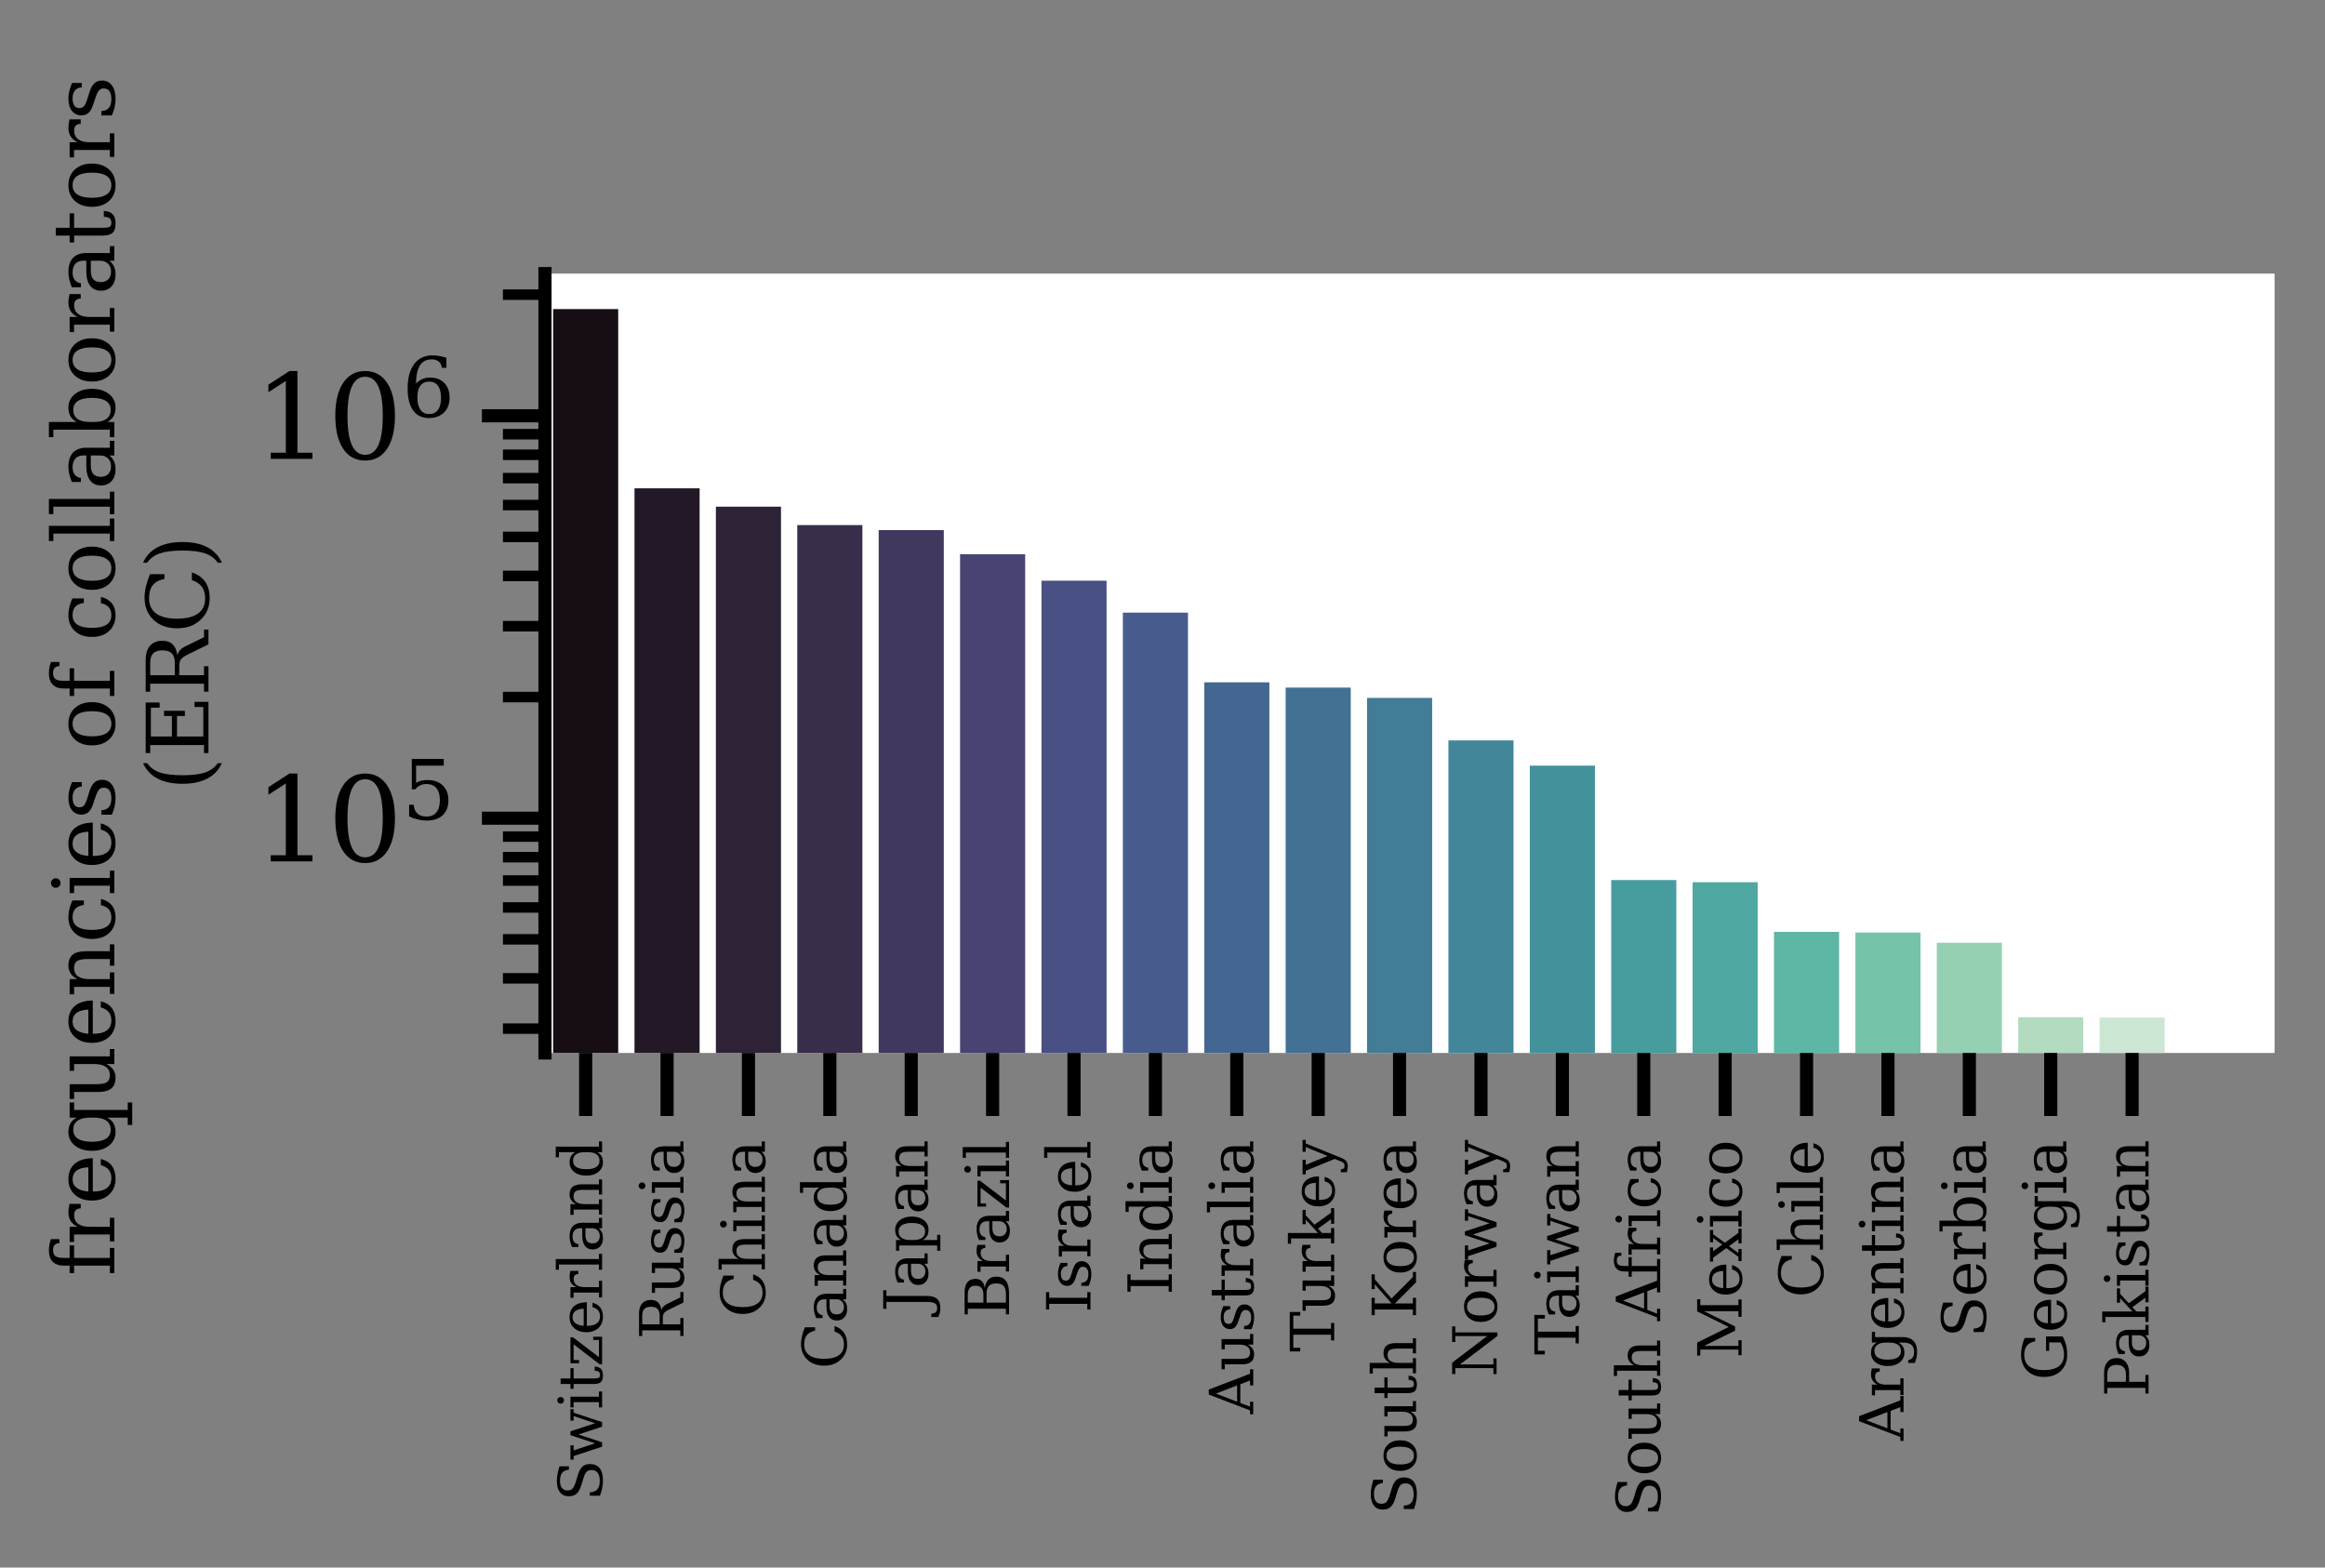 <?xml version="1.0" encoding="utf-8" standalone="no"?>
<!DOCTYPE svg PUBLIC "-//W3C//DTD SVG 1.1//EN"
  "http://www.w3.org/Graphics/SVG/1.1/DTD/svg11.dtd">
<svg height="223.754pt" version="1.1" viewBox="0 0 331.88 223.754" width="331.88pt" xmlns="http://www.w3.org/2000/svg" xmlns:xlink="http://www.w3.org/1999/xlink">
 <rect x="0" y="0" width="331.88" height="223.754" fill="#808080" stroke="none"/>
 <defs>
  <style type="text/css">*{stroke-linecap:butt;stroke-linejoin:round;}</style>
 </defs>
 <g id="figure_1">
  <g id="patch_1">
   <path d="M 0 223.754 
L 331.88 223.754 
L 331.88 -0 
L 0 -0 
z
" style="fill:none;"/>
  </g>
  <g id="axes_1">
   <g id="patch_2">
    <path d="M 77.791 150.303 
L 324.68 150.303 
L 324.68 39.057 
L 77.791 39.057 
z
" style="fill:#ffffff;"/>
   </g>
   <g id="patch_3">
    <path clip-path="url(#p1541a94176)" d="M 78.953 57845.429 
L 88.248 57845.429 
L 88.248 44.114 
L 78.953 44.114 
z
" style="fill:#170e15;"/>
   </g>
   <g id="patch_4">
    <path clip-path="url(#p1541a94176)" d="M 90.571 57845.429 
L 99.866 57845.429 
L 99.866 69.705 
L 90.571 69.705 
z
" style="fill:#231826;"/>
   </g>
   <g id="patch_5">
    <path clip-path="url(#p1541a94176)" d="M 102.19 57845.429 
L 111.484 57845.429 
L 111.484 72.321 
L 102.19 72.321 
z
" style="fill:#2e2237;"/>
   </g>
   <g id="patch_6">
    <path clip-path="url(#p1541a94176)" d="M 113.808 57845.429 
L 123.102 57845.429 
L 123.102 74.951 
L 113.808 74.951 
z
" style="fill:#382d4a;"/>
   </g>
   <g id="patch_7">
    <path clip-path="url(#p1541a94176)" d="M 125.426 57845.429 
L 134.721 57845.429 
L 134.721 75.668 
L 125.426 75.668 
z
" style="fill:#40385e;"/>
   </g>
   <g id="patch_8">
    <path clip-path="url(#p1541a94176)" d="M 137.044 57845.429 
L 146.339 57845.429 
L 146.339 79.11 
L 137.044 79.11 
z
" style="fill:#474473;"/>
   </g>
   <g id="patch_9">
    <path clip-path="url(#p1541a94176)" d="M 148.663 57845.429 
L 157.957 57845.429 
L 157.957 82.894 
L 148.663 82.894 
z
" style="fill:#495084;"/>
   </g>
   <g id="patch_10">
    <path clip-path="url(#p1541a94176)" d="M 160.281 57845.429 
L 169.576 57845.429 
L 169.576 87.444 
L 160.281 87.444 
z
" style="fill:#475c8d;"/>
   </g>
   <g id="patch_11">
    <path clip-path="url(#p1541a94176)" d="M 171.899 57845.429 
L 181.194 57845.429 
L 181.194 97.392 
L 171.899 97.392 
z
" style="fill:#446791;"/>
   </g>
   <g id="patch_12">
    <path clip-path="url(#p1541a94176)" d="M 183.518 57845.429 
L 192.812 57845.429 
L 192.812 98.145 
L 183.518 98.145 
z
" style="fill:#437194;"/>
   </g>
   <g id="patch_13">
    <path clip-path="url(#p1541a94176)" d="M 195.136 57845.429 
L 204.431 57845.429 
L 204.431 99.615 
L 195.136 99.615 
z
" style="fill:#427c96;"/>
   </g>
   <g id="patch_14">
    <path clip-path="url(#p1541a94176)" d="M 206.754 57845.429 
L 216.049 57845.429 
L 216.049 105.684 
L 206.754 105.684 
z
" style="fill:#428799;"/>
   </g>
   <g id="patch_15">
    <path clip-path="url(#p1541a94176)" d="M 218.372 57845.429 
L 227.667 57845.429 
L 227.667 109.286 
L 218.372 109.286 
z
" style="fill:#43919b;"/>
   </g>
   <g id="patch_16">
    <path clip-path="url(#p1541a94176)" d="M 229.991 57845.429 
L 239.285 57845.429 
L 239.285 125.623 
L 229.991 125.623 
z
" style="fill:#479c9e;"/>
   </g>
   <g id="patch_17">
    <path clip-path="url(#p1541a94176)" d="M 241.609 57845.429 
L 250.904 57845.429 
L 250.904 125.932 
L 241.609 125.932 
z
" style="fill:#4fa8a1;"/>
   </g>
   <g id="patch_18">
    <path clip-path="url(#p1541a94176)" d="M 253.227 57845.429 
L 262.522 57845.429 
L 262.522 133.019 
L 253.227 133.019 
z
" style="fill:#5db7a4;"/>
   </g>
   <g id="patch_19">
    <path clip-path="url(#p1541a94176)" d="M 264.846 57845.429 
L 274.14 57845.429 
L 274.14 133.111 
L 264.846 133.111 
z
" style="fill:#75c4a9;"/>
   </g>
   <g id="patch_20">
    <path clip-path="url(#p1541a94176)" d="M 276.464 57845.429 
L 285.759 57845.429 
L 285.759 134.574 
L 276.464 134.574 
z
" style="fill:#95d0b2;"/>
   </g>
   <g id="patch_21">
    <path clip-path="url(#p1541a94176)" d="M 288.082 57845.429 
L 297.377 57845.429 
L 297.377 145.202 
L 288.082 145.202 
z
" style="fill:#b2dbc0;"/>
   </g>
   <g id="patch_22">
    <path clip-path="url(#p1541a94176)" d="M 299.701 57845.429 
L 308.995 57845.429 
L 308.995 145.246 
L 299.701 145.246 
z
" style="fill:#cbe6d3;"/>
   </g>
   <g id="matplotlib.axis_1">
    <g id="xtick_1">
     <g id="line2d_1">
      <defs>
       <path d="M 0 0 
L 0 9 
" id="m81c96f92cc" style="stroke:#000000;stroke-width:1.875;"/>
      </defs>
      <g>
       <use style="stroke:#000000;stroke-width:1.875;" x="83.6" xlink:href="#m81c96f92cc" y="150.303"/>
      </g>
     </g>
     <g id="text_1">
      <!-- Switzerland -->
      <g transform="translate(85.946 214.31)rotate(-90)scale(0.085 -0.085)">
       <defs>
        <path d="M 594 225 
L 594 1288 
L 953 1284 
Q 969 753 1261 498 
Q 1553 244 2150 244 
Q 2706 244 2998 464 
Q 3291 684 3291 1106 
Q 3291 1444 3114 1625 
Q 2938 1806 2369 1978 
L 1753 2163 
Q 1084 2366 811 2669 
Q 538 2972 538 3500 
Q 538 4094 959 4422 
Q 1381 4750 2144 4750 
Q 2469 4750 2856 4679 
Q 3244 4609 3681 4475 
L 3681 3481 
L 3328 3481 
Q 3275 3975 2998 4195 
Q 2722 4416 2156 4416 
Q 1663 4416 1405 4214 
Q 1147 4013 1147 3628 
Q 1147 3294 1340 3103 
Q 1534 2913 2163 2725 
L 2741 2553 
Q 3375 2363 3645 2067 
Q 3916 1772 3916 1275 
Q 3916 597 3481 253 
Q 3047 -91 2188 -91 
Q 1803 -91 1404 -12 
Q 1006 66 594 225 
z
" id="DejaVuSerif-53" transform="scale(0.016)"/>
        <path d="M 3072 3322 
L 3922 728 
L 4672 2988 
L 4191 2988 
L 4191 3322 
L 5394 3322 
L 5394 2988 
L 5025 2988 
L 4038 0 
L 3559 0 
L 2741 2484 
L 1919 0 
L 1459 0 
L 475 2988 
L 103 2988 
L 103 3322 
L 1606 3322 
L 1606 2988 
L 1069 2988 
L 1813 728 
L 2669 3322 
L 3072 3322 
z
" id="DejaVuSerif-77" transform="scale(0.016)"/>
        <path d="M 622 4353 
Q 622 4497 726 4603 
Q 831 4709 978 4709 
Q 1122 4709 1226 4603 
Q 1331 4497 1331 4353 
Q 1331 4206 1228 4103 
Q 1125 4000 978 4000 
Q 831 4000 726 4103 
Q 622 4206 622 4353 
z
M 1356 331 
L 1900 331 
L 1900 0 
L 231 0 
L 231 331 
L 781 331 
L 781 2988 
L 231 2988 
L 231 3322 
L 1356 3322 
L 1356 331 
z
" id="DejaVuSerif-69" transform="scale(0.016)"/>
        <path d="M 691 2988 
L 184 2988 
L 184 3322 
L 691 3322 
L 691 4353 
L 1269 4353 
L 1269 3322 
L 2350 3322 
L 2350 2988 
L 1269 2988 
L 1269 878 
Q 1269 456 1350 337 
Q 1431 219 1650 219 
Q 1875 219 1978 351 
Q 2081 484 2088 781 
L 2522 781 
Q 2497 328 2275 118 
Q 2053 -91 1600 -91 
Q 1103 -91 897 129 
Q 691 350 691 878 
L 691 2988 
z
" id="DejaVuSerif-74" transform="scale(0.016)"/>
        <path d="M 256 0 
L 256 269 
L 2338 2988 
L 691 2988 
L 691 2413 
L 359 2413 
L 359 3322 
L 3078 3322 
L 3078 3053 
L 997 331 
L 2803 331 
L 2803 934 
L 3138 934 
L 3138 0 
L 256 0 
z
" id="DejaVuSerif-7a" transform="scale(0.016)"/>
        <path d="M 3469 1600 
L 991 1600 
L 991 1575 
Q 991 903 1244 561 
Q 1497 219 1991 219 
Q 2369 219 2611 417 
Q 2853 616 2950 1006 
L 3413 1006 
Q 3275 459 2904 184 
Q 2534 -91 1931 -91 
Q 1203 -91 761 389 
Q 319 869 319 1663 
Q 319 2450 753 2931 
Q 1188 3413 1894 3413 
Q 2647 3413 3050 2948 
Q 3453 2484 3469 1600 
z
M 2791 1931 
Q 2772 2513 2545 2808 
Q 2319 3103 1894 3103 
Q 1497 3103 1269 2806 
Q 1041 2509 991 1931 
L 2791 1931 
z
" id="DejaVuSerif-65" transform="scale(0.016)"/>
        <path d="M 3059 3328 
L 3059 2497 
L 2728 2497 
Q 2713 2744 2591 2866 
Q 2469 2988 2234 2988 
Q 1809 2988 1582 2694 
Q 1356 2400 1356 1850 
L 1356 331 
L 2022 331 
L 2022 0 
L 263 0 
L 263 331 
L 781 331 
L 781 2994 
L 231 2994 
L 231 3322 
L 1356 3322 
L 1356 2731 
Q 1525 3078 1790 3245 
Q 2056 3413 2438 3413 
Q 2578 3413 2733 3391 
Q 2888 3369 3059 3328 
z
" id="DejaVuSerif-72" transform="scale(0.016)"/>
        <path d="M 1313 331 
L 1856 331 
L 1856 0 
L 184 0 
L 184 331 
L 738 331 
L 738 4531 
L 184 4531 
L 184 4863 
L 1313 4863 
L 1313 331 
z
" id="DejaVuSerif-6c" transform="scale(0.016)"/>
        <path d="M 2547 1044 
L 2547 1747 
L 1806 1747 
Q 1378 1747 1168 1562 
Q 959 1378 959 997 
Q 959 650 1171 447 
Q 1384 244 1747 244 
Q 2106 244 2326 466 
Q 2547 688 2547 1044 
z
M 3122 2075 
L 3122 331 
L 3634 331 
L 3634 0 
L 2547 0 
L 2547 359 
Q 2356 128 2106 18 
Q 1856 -91 1522 -91 
Q 969 -91 644 203 
Q 319 497 319 997 
Q 319 1513 691 1797 
Q 1063 2081 1741 2081 
L 2547 2081 
L 2547 2309 
Q 2547 2688 2317 2895 
Q 2088 3103 1672 3103 
Q 1328 3103 1125 2947 
Q 922 2791 872 2484 
L 575 2484 
L 575 3156 
Q 875 3284 1158 3348 
Q 1441 3413 1709 3413 
Q 2400 3413 2761 3070 
Q 3122 2728 3122 2075 
z
" id="DejaVuSerif-61" transform="scale(0.016)"/>
        <path d="M 263 0 
L 263 331 
L 781 331 
L 781 2988 
L 231 2988 
L 231 3322 
L 1356 3322 
L 1356 2731 
Q 1516 3069 1770 3241 
Q 2025 3413 2363 3413 
Q 2913 3413 3172 3097 
Q 3431 2781 3431 2113 
L 3431 331 
L 3944 331 
L 3944 0 
L 2356 0 
L 2356 331 
L 2853 331 
L 2853 1931 
Q 2853 2541 2703 2767 
Q 2553 2994 2175 2994 
Q 1775 2994 1565 2701 
Q 1356 2409 1356 1850 
L 1356 331 
L 1856 331 
L 1856 0 
L 263 0 
z
" id="DejaVuSerif-6e" transform="scale(0.016)"/>
        <path d="M 3359 331 
L 3909 331 
L 3909 0 
L 2784 0 
L 2784 519 
Q 2616 206 2355 57 
Q 2094 -91 1709 -91 
Q 1097 -91 708 395 
Q 319 881 319 1663 
Q 319 2444 706 2928 
Q 1094 3413 1709 3413 
Q 2094 3413 2355 3264 
Q 2616 3116 2784 2803 
L 2784 4531 
L 2241 4531 
L 2241 4863 
L 3359 4863 
L 3359 331 
z
M 2784 1497 
L 2784 1825 
Q 2784 2422 2554 2737 
Q 2325 3053 1888 3053 
Q 1444 3053 1217 2703 
Q 991 2353 991 1663 
Q 991 975 1217 622 
Q 1444 269 1888 269 
Q 2325 269 2554 583 
Q 2784 897 2784 1497 
z
" id="DejaVuSerif-64" transform="scale(0.016)"/>
       </defs>
       <use xlink:href="#DejaVuSerif-53"/>
       <use x="68.506" xlink:href="#DejaVuSerif-77"/>
       <use x="154.102" xlink:href="#DejaVuSerif-69"/>
       <use x="186.084" xlink:href="#DejaVuSerif-74"/>
       <use x="226.27" xlink:href="#DejaVuSerif-7a"/>
       <use x="278.955" xlink:href="#DejaVuSerif-65"/>
       <use x="338.135" xlink:href="#DejaVuSerif-72"/>
       <use x="385.938" xlink:href="#DejaVuSerif-6c"/>
       <use x="417.92" xlink:href="#DejaVuSerif-61"/>
       <use x="477.539" xlink:href="#DejaVuSerif-6e"/>
       <use x="541.943" xlink:href="#DejaVuSerif-64"/>
      </g>
     </g>
    </g>
    <g id="xtick_2">
     <g id="line2d_2">
      <g>
       <use style="stroke:#000000;stroke-width:1.875;" x="95.219" xlink:href="#m81c96f92cc" y="150.303"/>
      </g>
     </g>
     <g id="text_2">
      <!-- Russia -->
      <g transform="translate(97.564 191.187)rotate(-90)scale(0.085 -0.085)">
       <defs>
        <path d="M 3066 2316 
Q 3284 2256 3442 2114 
Q 3600 1972 3725 1716 
L 4403 331 
L 4972 331 
L 4972 0 
L 3872 0 
L 3144 1484 
Q 2934 1916 2759 2042 
Q 2584 2169 2278 2169 
L 1581 2169 
L 1581 331 
L 2241 331 
L 2241 0 
L 353 0 
L 353 331 
L 947 331 
L 947 4331 
L 353 4331 
L 353 4666 
L 2719 4666 
Q 3400 4666 3770 4341 
Q 4141 4016 4141 3419 
Q 4141 2938 3870 2661 
Q 3600 2384 3066 2316 
z
M 1581 2503 
L 2503 2503 
Q 2975 2503 3200 2726 
Q 3425 2950 3425 3419 
Q 3425 3888 3200 4109 
Q 2975 4331 2503 4331 
L 1581 4331 
L 1581 2503 
z
" id="DejaVuSerif-52" transform="scale(0.016)"/>
        <path d="M 2266 3322 
L 3341 3322 
L 3341 331 
L 3884 331 
L 3884 0 
L 2766 0 
L 2766 588 
Q 2606 256 2353 82 
Q 2100 -91 1766 -91 
Q 1213 -91 952 223 
Q 691 538 691 1209 
L 691 2988 
L 172 2988 
L 172 3322 
L 1269 3322 
L 1269 1388 
Q 1269 781 1417 556 
Q 1566 331 1947 331 
Q 2347 331 2556 625 
Q 2766 919 2766 1478 
L 2766 2988 
L 2266 2988 
L 2266 3322 
z
" id="DejaVuSerif-75" transform="scale(0.016)"/>
        <path d="M 359 184 
L 359 959 
L 691 959 
Q 703 588 923 403 
Q 1144 219 1575 219 
Q 1963 219 2166 364 
Q 2369 509 2369 788 
Q 2369 1006 2220 1140 
Q 2072 1275 1594 1428 
L 1178 1569 
Q 750 1706 558 1912 
Q 366 2119 366 2438 
Q 366 2894 700 3153 
Q 1034 3413 1625 3413 
Q 1888 3413 2178 3344 
Q 2469 3275 2778 3144 
L 2778 2419 
L 2447 2419 
Q 2434 2741 2221 2922 
Q 2009 3103 1644 3103 
Q 1281 3103 1095 2975 
Q 909 2847 909 2591 
Q 909 2381 1050 2254 
Q 1191 2128 1613 1997 
L 2069 1856 
Q 2541 1709 2748 1489 
Q 2956 1269 2956 922 
Q 2956 450 2595 179 
Q 2234 -91 1600 -91 
Q 1278 -91 972 -22 
Q 666 47 359 184 
z
" id="DejaVuSerif-73" transform="scale(0.016)"/>
       </defs>
       <use xlink:href="#DejaVuSerif-52"/>
       <use x="75.293" xlink:href="#DejaVuSerif-75"/>
       <use x="139.697" xlink:href="#DejaVuSerif-73"/>
       <use x="191.016" xlink:href="#DejaVuSerif-73"/>
       <use x="242.334" xlink:href="#DejaVuSerif-69"/>
       <use x="274.316" xlink:href="#DejaVuSerif-61"/>
      </g>
     </g>
    </g>
    <g id="xtick_3">
     <g id="line2d_3">
      <g>
       <use style="stroke:#000000;stroke-width:1.875;" x="106.837" xlink:href="#m81c96f92cc" y="150.303"/>
      </g>
     </g>
     <g id="text_3">
      <!-- China -->
      <g transform="translate(109.182 188.042)rotate(-90)scale(0.085 -0.085)">
       <defs>
        <path d="M 4513 1234 
Q 4306 581 3820 245 
Q 3334 -91 2591 -91 
Q 2134 -91 1743 65 
Q 1353 222 1050 525 
Q 700 875 529 1320 
Q 359 1766 359 2328 
Q 359 3416 987 4083 
Q 1616 4750 2644 4750 
Q 3025 4750 3456 4650 
Q 3888 4550 4384 4347 
L 4384 3272 
L 4031 3272 
Q 3916 3859 3567 4137 
Q 3219 4416 2591 4416 
Q 1844 4416 1459 3886 
Q 1075 3356 1075 2328 
Q 1075 1303 1459 773 
Q 1844 244 2591 244 
Q 3113 244 3450 492 
Q 3788 741 3938 1234 
L 4513 1234 
z
" id="DejaVuSerif-43" transform="scale(0.016)"/>
        <path d="M 263 0 
L 263 331 
L 781 331 
L 781 4531 
L 231 4531 
L 231 4863 
L 1356 4863 
L 1356 2731 
Q 1516 3069 1770 3241 
Q 2025 3413 2363 3413 
Q 2913 3413 3172 3097 
Q 3431 2781 3431 2113 
L 3431 331 
L 3944 331 
L 3944 0 
L 2356 0 
L 2356 331 
L 2853 331 
L 2853 1931 
Q 2853 2541 2704 2764 
Q 2556 2988 2175 2988 
Q 1775 2988 1565 2697 
Q 1356 2406 1356 1850 
L 1356 331 
L 1856 331 
L 1856 0 
L 263 0 
z
" id="DejaVuSerif-68" transform="scale(0.016)"/>
       </defs>
       <use xlink:href="#DejaVuSerif-43"/>
       <use x="76.514" xlink:href="#DejaVuSerif-68"/>
       <use x="140.918" xlink:href="#DejaVuSerif-69"/>
       <use x="172.9" xlink:href="#DejaVuSerif-6e"/>
       <use x="237.305" xlink:href="#DejaVuSerif-61"/>
      </g>
     </g>
    </g>
    <g id="xtick_4">
     <g id="line2d_4">
      <g>
       <use style="stroke:#000000;stroke-width:1.875;" x="118.455" xlink:href="#m81c96f92cc" y="150.303"/>
      </g>
     </g>
     <g id="text_4">
      <!-- Canada -->
      <g transform="translate(120.801 195.427)rotate(-90)scale(0.085 -0.085)">
       <use xlink:href="#DejaVuSerif-43"/>
       <use x="76.514" xlink:href="#DejaVuSerif-61"/>
       <use x="136.133" xlink:href="#DejaVuSerif-6e"/>
       <use x="200.537" xlink:href="#DejaVuSerif-61"/>
       <use x="260.156" xlink:href="#DejaVuSerif-64"/>
       <use x="324.17" xlink:href="#DejaVuSerif-61"/>
      </g>
     </g>
    </g>
    <g id="xtick_5">
     <g id="line2d_5">
      <g>
       <use style="stroke:#000000;stroke-width:1.875;" x="130.073" xlink:href="#m81c96f92cc" y="150.303"/>
      </g>
     </g>
     <g id="text_5">
      <!-- Japan -->
      <g transform="translate(132.419 187.263)rotate(-90)scale(0.085 -0.085)">
       <defs>
        <path d="M -538 -1119 
L -538 -384 
L -181 -384 
Q -172 -694 -34 -845 
Q 103 -997 378 -997 
Q 750 -997 897 -762 
Q 1044 -528 1044 153 
L 1044 4331 
L 319 4331 
L 319 4666 
L 2272 4666 
L 2272 4331 
L 1678 4331 
L 1678 128 
Q 1678 -644 1368 -987 
Q 1059 -1331 372 -1331 
Q 150 -1331 -79 -1278 
Q -309 -1225 -538 -1119 
z
" id="DejaVuSerif-4a" transform="scale(0.016)"/>
        <path d="M 1313 1825 
L 1313 1497 
Q 1313 897 1542 583 
Q 1772 269 2209 269 
Q 2650 269 2876 622 
Q 3103 975 3103 1663 
Q 3103 2353 2876 2703 
Q 2650 3053 2209 3053 
Q 1772 3053 1542 2737 
Q 1313 2422 1313 1825 
z
M 738 2988 
L 184 2988 
L 184 3322 
L 1313 3322 
L 1313 2803 
Q 1481 3116 1742 3264 
Q 2003 3413 2388 3413 
Q 3000 3413 3387 2928 
Q 3775 2444 3775 1663 
Q 3775 881 3387 395 
Q 3000 -91 2388 -91 
Q 2003 -91 1742 57 
Q 1481 206 1313 519 
L 1313 -997 
L 1856 -997 
L 1856 -1331 
L 184 -1331 
L 184 -997 
L 738 -997 
L 738 2988 
z
" id="DejaVuSerif-70" transform="scale(0.016)"/>
       </defs>
       <use xlink:href="#DejaVuSerif-4a"/>
       <use x="40.088" xlink:href="#DejaVuSerif-61"/>
       <use x="99.707" xlink:href="#DejaVuSerif-70"/>
       <use x="163.721" xlink:href="#DejaVuSerif-61"/>
       <use x="223.34" xlink:href="#DejaVuSerif-6e"/>
      </g>
     </g>
    </g>
    <g id="xtick_6">
     <g id="line2d_6">
      <g>
       <use style="stroke:#000000;stroke-width:1.875;" x="141.692" xlink:href="#m81c96f92cc" y="150.303"/>
      </g>
     </g>
     <g id="text_6">
      <!-- Brazil -->
      <g transform="translate(144.037 188.095)rotate(-90)scale(0.085 -0.085)">
       <defs>
        <path d="M 1581 331 
L 2516 331 
Q 3078 331 3337 575 
Q 3597 819 3597 1350 
Q 3597 1878 3339 2120 
Q 3081 2363 2516 2363 
L 1581 2363 
L 1581 331 
z
M 1581 2694 
L 2375 2694 
Q 2888 2694 3123 2891 
Q 3359 3088 3359 3513 
Q 3359 3941 3123 4136 
Q 2888 4331 2375 4331 
L 1581 4331 
L 1581 2694 
z
M 353 0 
L 353 331 
L 947 331 
L 947 4331 
L 353 4331 
L 353 4666 
L 2656 4666 
Q 3363 4666 3720 4377 
Q 4078 4088 4078 3513 
Q 4078 3097 3829 2850 
Q 3581 2603 3103 2547 
Q 3697 2472 4005 2167 
Q 4313 1863 4313 1350 
Q 4313 656 3875 328 
Q 3438 0 2509 0 
L 353 0 
z
" id="DejaVuSerif-42" transform="scale(0.016)"/>
       </defs>
       <use xlink:href="#DejaVuSerif-42"/>
       <use x="73.486" xlink:href="#DejaVuSerif-72"/>
       <use x="121.289" xlink:href="#DejaVuSerif-61"/>
       <use x="180.908" xlink:href="#DejaVuSerif-7a"/>
       <use x="233.594" xlink:href="#DejaVuSerif-69"/>
       <use x="265.576" xlink:href="#DejaVuSerif-6c"/>
      </g>
     </g>
    </g>
    <g id="xtick_7">
     <g id="line2d_7">
      <g>
       <use style="stroke:#000000;stroke-width:1.875;" x="153.31" xlink:href="#m81c96f92cc" y="150.303"/>
      </g>
     </g>
     <g id="text_7">
      <!-- Israel -->
      <g transform="translate(155.656 187.402)rotate(-90)scale(0.085 -0.085)">
       <defs>
        <path d="M 1581 331 
L 2175 331 
L 2175 0 
L 353 0 
L 353 331 
L 947 331 
L 947 4331 
L 353 4331 
L 353 4666 
L 2175 4666 
L 2175 4331 
L 1581 4331 
L 1581 331 
z
" id="DejaVuSerif-49" transform="scale(0.016)"/>
       </defs>
       <use xlink:href="#DejaVuSerif-49"/>
       <use x="39.502" xlink:href="#DejaVuSerif-73"/>
       <use x="90.82" xlink:href="#DejaVuSerif-72"/>
       <use x="138.623" xlink:href="#DejaVuSerif-61"/>
       <use x="198.242" xlink:href="#DejaVuSerif-65"/>
       <use x="257.422" xlink:href="#DejaVuSerif-6c"/>
      </g>
     </g>
    </g>
    <g id="xtick_8">
     <g id="line2d_8">
      <g>
       <use style="stroke:#000000;stroke-width:1.875;" x="164.928" xlink:href="#m81c96f92cc" y="150.303"/>
      </g>
     </g>
     <g id="text_8">
      <!-- India -->
      <g transform="translate(167.274 184.863)rotate(-90)scale(0.085 -0.085)">
       <use xlink:href="#DejaVuSerif-49"/>
       <use x="39.502" xlink:href="#DejaVuSerif-6e"/>
       <use x="103.906" xlink:href="#DejaVuSerif-64"/>
       <use x="167.92" xlink:href="#DejaVuSerif-69"/>
       <use x="199.902" xlink:href="#DejaVuSerif-61"/>
      </g>
     </g>
    </g>
    <g id="xtick_9">
     <g id="line2d_9">
      <g>
       <use style="stroke:#000000;stroke-width:1.875;" x="176.547" xlink:href="#m81c96f92cc" y="150.303"/>
      </g>
     </g>
     <g id="text_9">
      <!-- Australia -->
      <g transform="translate(178.892 201.829)rotate(-90)scale(0.085 -0.085)">
       <defs>
        <path d="M 1281 1691 
L 2994 1691 
L 2138 3909 
L 1281 1691 
z
M -38 0 
L -38 331 
L 372 331 
L 2034 4666 
L 2559 4666 
L 4225 331 
L 4684 331 
L 4684 0 
L 2988 0 
L 2988 331 
L 3506 331 
L 3116 1356 
L 1153 1356 
L 763 331 
L 1275 331 
L 1275 0 
L -38 0 
z
" id="DejaVuSerif-41" transform="scale(0.016)"/>
       </defs>
       <use xlink:href="#DejaVuSerif-41"/>
       <use x="72.217" xlink:href="#DejaVuSerif-75"/>
       <use x="136.621" xlink:href="#DejaVuSerif-73"/>
       <use x="187.939" xlink:href="#DejaVuSerif-74"/>
       <use x="228.125" xlink:href="#DejaVuSerif-72"/>
       <use x="275.928" xlink:href="#DejaVuSerif-61"/>
       <use x="335.547" xlink:href="#DejaVuSerif-6c"/>
       <use x="367.529" xlink:href="#DejaVuSerif-69"/>
       <use x="399.512" xlink:href="#DejaVuSerif-61"/>
      </g>
     </g>
    </g>
    <g id="xtick_10">
     <g id="line2d_10">
      <g>
       <use style="stroke:#000000;stroke-width:1.875;" x="188.165" xlink:href="#m81c96f92cc" y="150.303"/>
      </g>
     </g>
     <g id="text_10">
      <!-- Turkey -->
      <g transform="translate(190.45 192.993)rotate(-90)scale(0.085 -0.085)">
       <defs>
        <path d="M 1222 0 
L 1222 331 
L 1819 331 
L 1819 4294 
L 447 4294 
L 447 3566 
L 63 3566 
L 63 4666 
L 4206 4666 
L 4206 3566 
L 3822 3566 
L 3822 4294 
L 2450 4294 
L 2450 331 
L 3047 331 
L 3047 0 
L 1222 0 
z
" id="DejaVuSerif-54" transform="scale(0.016)"/>
        <path d="M 1831 0 
L 219 0 
L 219 331 
L 738 331 
L 738 4531 
L 184 4531 
L 184 4863 
L 1313 4863 
L 1313 1697 
L 2713 2988 
L 2234 2988 
L 2234 3322 
L 3738 3322 
L 3738 2988 
L 3169 2988 
L 2181 2075 
L 3444 331 
L 3922 331 
L 3922 0 
L 2284 0 
L 2284 331 
L 2759 331 
L 1766 1697 
L 1313 1275 
L 1313 331 
L 1831 331 
L 1831 0 
z
" id="DejaVuSerif-6b" transform="scale(0.016)"/>
        <path d="M 1381 -609 
L 1600 -56 
L 359 2988 
L -19 2988 
L -19 3322 
L 1509 3322 
L 1509 2988 
L 978 2988 
L 1913 703 
L 2847 2988 
L 2350 2988 
L 2350 3322 
L 3597 3322 
L 3597 2988 
L 3225 2988 
L 1703 -750 
Q 1547 -1138 1356 -1280 
Q 1166 -1422 819 -1422 
Q 672 -1422 517 -1397 
Q 363 -1372 206 -1325 
L 206 -691 
L 500 -691 
Q 519 -903 608 -995 
Q 697 -1088 884 -1088 
Q 1056 -1088 1161 -992 
Q 1266 -897 1381 -609 
z
" id="DejaVuSerif-79" transform="scale(0.016)"/>
       </defs>
       <use xlink:href="#DejaVuSerif-54"/>
       <use x="66.699" xlink:href="#DejaVuSerif-75"/>
       <use x="131.104" xlink:href="#DejaVuSerif-72"/>
       <use x="178.906" xlink:href="#DejaVuSerif-6b"/>
       <use x="239.502" xlink:href="#DejaVuSerif-65"/>
       <use x="298.682" xlink:href="#DejaVuSerif-79"/>
      </g>
     </g>
    </g>
    <g id="xtick_11">
     <g id="line2d_11">
      <g>
       <use style="stroke:#000000;stroke-width:1.875;" x="199.783" xlink:href="#m81c96f92cc" y="150.303"/>
      </g>
     </g>
     <g id="text_11">
      <!-- South Korea -->
      <g transform="translate(202.129 216.214)rotate(-90)scale(0.085 -0.085)">
       <defs>
        <path d="M 1925 219 
Q 2388 219 2623 584 
Q 2859 950 2859 1663 
Q 2859 2375 2623 2739 
Q 2388 3103 1925 3103 
Q 1463 3103 1227 2739 
Q 991 2375 991 1663 
Q 991 950 1228 584 
Q 1466 219 1925 219 
z
M 1925 -91 
Q 1200 -91 759 389 
Q 319 869 319 1663 
Q 319 2456 758 2934 
Q 1197 3413 1925 3413 
Q 2653 3413 3092 2934 
Q 3531 2456 3531 1663 
Q 3531 869 3092 389 
Q 2653 -91 1925 -91 
z
" id="DejaVuSerif-6f" transform="scale(0.016)"/>
        <path id="DejaVuSerif-20" transform="scale(0.016)"/>
        <path d="M 353 0 
L 353 331 
L 947 331 
L 947 4331 
L 353 4331 
L 353 4666 
L 2175 4666 
L 2175 4331 
L 1581 4331 
L 1581 2566 
L 3591 4331 
L 3084 4331 
L 3084 4666 
L 4634 4666 
L 4634 4331 
L 4109 4331 
L 2106 2572 
L 4347 331 
L 4878 331 
L 4878 0 
L 3794 0 
L 1581 2216 
L 1581 331 
L 2175 331 
L 2175 0 
L 353 0 
z
" id="DejaVuSerif-4b" transform="scale(0.016)"/>
       </defs>
       <use xlink:href="#DejaVuSerif-53"/>
       <use x="68.506" xlink:href="#DejaVuSerif-6f"/>
       <use x="128.711" xlink:href="#DejaVuSerif-75"/>
       <use x="193.115" xlink:href="#DejaVuSerif-74"/>
       <use x="233.301" xlink:href="#DejaVuSerif-68"/>
       <use x="297.705" xlink:href="#DejaVuSerif-20"/>
       <use x="329.492" xlink:href="#DejaVuSerif-4b"/>
       <use x="401.574" xlink:href="#DejaVuSerif-6f"/>
       <use x="461.779" xlink:href="#DejaVuSerif-72"/>
       <use x="509.582" xlink:href="#DejaVuSerif-65"/>
       <use x="568.762" xlink:href="#DejaVuSerif-61"/>
      </g>
     </g>
    </g>
    <g id="xtick_12">
     <g id="line2d_12">
      <g>
       <use style="stroke:#000000;stroke-width:1.875;" x="211.402" xlink:href="#m81c96f92cc" y="150.303"/>
      </g>
     </g>
     <g id="text_12">
      <!-- Norway -->
      <g transform="translate(213.626 196.566)rotate(-90)scale(0.085 -0.085)">
       <defs>
        <path d="M 313 0 
L 313 331 
L 941 331 
L 941 4331 
L 313 4331 
L 313 4666 
L 1509 4666 
L 4306 984 
L 4306 4331 
L 3681 4331 
L 3681 4666 
L 5319 4666 
L 5319 4331 
L 4691 4331 
L 4691 -91 
L 4313 -91 
L 1325 3841 
L 1325 331 
L 1953 331 
L 1953 0 
L 313 0 
z
" id="DejaVuSerif-4e" transform="scale(0.016)"/>
       </defs>
       <use xlink:href="#DejaVuSerif-4e"/>
       <use x="87.5" xlink:href="#DejaVuSerif-6f"/>
       <use x="147.705" xlink:href="#DejaVuSerif-72"/>
       <use x="195.508" xlink:href="#DejaVuSerif-77"/>
       <use x="281.104" xlink:href="#DejaVuSerif-61"/>
       <use x="340.723" xlink:href="#DejaVuSerif-79"/>
      </g>
     </g>
    </g>
    <g id="xtick_13">
     <g id="line2d_13">
      <g>
       <use style="stroke:#000000;stroke-width:1.875;" x="223.02" xlink:href="#m81c96f92cc" y="150.303"/>
      </g>
     </g>
     <g id="text_13">
      <!-- Taiwan -->
      <g transform="translate(225.365 193.418)rotate(-90)scale(0.085 -0.085)">
       <use xlink:href="#DejaVuSerif-54"/>
       <use x="58.949" xlink:href="#DejaVuSerif-61"/>
       <use x="118.568" xlink:href="#DejaVuSerif-69"/>
       <use x="150.551" xlink:href="#DejaVuSerif-77"/>
       <use x="236.146" xlink:href="#DejaVuSerif-61"/>
       <use x="295.766" xlink:href="#DejaVuSerif-6e"/>
      </g>
     </g>
    </g>
    <g id="xtick_14">
     <g id="line2d_14">
      <g>
       <use style="stroke:#000000;stroke-width:1.875;" x="234.638" xlink:href="#m81c96f92cc" y="150.303"/>
      </g>
     </g>
     <g id="text_14">
      <!-- South Africa -->
      <g transform="translate(236.984 216.554)rotate(-90)scale(0.085 -0.085)">
       <defs>
        <path d="M 2753 4078 
L 2450 4078 
Q 2447 4313 2317 4434 
Q 2188 4556 1941 4556 
Q 1619 4556 1487 4379 
Q 1356 4203 1356 3750 
L 1356 3322 
L 2284 3322 
L 2284 2988 
L 1356 2988 
L 1356 331 
L 2094 331 
L 2094 0 
L 231 0 
L 231 331 
L 781 331 
L 781 2988 
L 231 2988 
L 231 3322 
L 781 3322 
L 781 3738 
Q 781 4294 1070 4578 
Q 1359 4863 1919 4863 
Q 2128 4863 2337 4825 
Q 2547 4788 2753 4709 
L 2753 4078 
z
" id="DejaVuSerif-66" transform="scale(0.016)"/>
        <path d="M 3291 997 
Q 3169 466 2822 187 
Q 2475 -91 1925 -91 
Q 1200 -91 759 389 
Q 319 869 319 1663 
Q 319 2459 759 2936 
Q 1200 3413 1925 3413 
Q 2241 3413 2553 3339 
Q 2866 3266 3181 3116 
L 3181 2266 
L 2847 2266 
Q 2781 2703 2561 2903 
Q 2341 3103 1931 3103 
Q 1466 3103 1228 2742 
Q 991 2381 991 1663 
Q 991 944 1227 581 
Q 1463 219 1931 219 
Q 2303 219 2525 412 
Q 2747 606 2828 997 
L 3291 997 
z
" id="DejaVuSerif-63" transform="scale(0.016)"/>
       </defs>
       <use xlink:href="#DejaVuSerif-53"/>
       <use x="68.506" xlink:href="#DejaVuSerif-6f"/>
       <use x="128.711" xlink:href="#DejaVuSerif-75"/>
       <use x="193.115" xlink:href="#DejaVuSerif-74"/>
       <use x="233.301" xlink:href="#DejaVuSerif-68"/>
       <use x="297.705" xlink:href="#DejaVuSerif-20"/>
       <use x="329.492" xlink:href="#DejaVuSerif-41"/>
       <use x="399.959" xlink:href="#DejaVuSerif-66"/>
       <use x="436.971" xlink:href="#DejaVuSerif-72"/>
       <use x="484.773" xlink:href="#DejaVuSerif-69"/>
       <use x="516.756" xlink:href="#DejaVuSerif-63"/>
       <use x="572.762" xlink:href="#DejaVuSerif-61"/>
      </g>
     </g>
    </g>
    <g id="xtick_15">
     <g id="line2d_15">
      <g>
       <use style="stroke:#000000;stroke-width:1.875;" x="246.256" xlink:href="#m81c96f92cc" y="150.303"/>
      </g>
     </g>
     <g id="text_15">
      <!-- Mexico -->
      <g transform="translate(248.602 193.926)rotate(-90)scale(0.085 -0.085)">
       <defs>
        <path d="M 353 0 
L 353 331 
L 947 331 
L 947 4331 
L 319 4331 
L 319 4666 
L 1678 4666 
L 3316 1344 
L 4953 4666 
L 6228 4666 
L 6228 4331 
L 5606 4331 
L 5606 331 
L 6203 331 
L 6203 0 
L 4378 0 
L 4378 331 
L 4972 331 
L 4972 3938 
L 3372 684 
L 2931 684 
L 1331 3938 
L 1331 331 
L 1925 331 
L 1925 0 
L 353 0 
z
" id="DejaVuSerif-4d" transform="scale(0.016)"/>
        <path d="M 1863 2028 
L 2559 2988 
L 2113 2988 
L 2113 3322 
L 3391 3322 
L 3391 2988 
L 2950 2988 
L 2059 1759 
L 3097 331 
L 3531 331 
L 3531 0 
L 1997 0 
L 1997 331 
L 2419 331 
L 1697 1325 
L 972 331 
L 1403 331 
L 1403 0 
L 141 0 
L 141 331 
L 581 331 
L 1497 1594 
L 488 2988 
L 78 2988 
L 78 3322 
L 1563 3322 
L 1563 2988 
L 1166 2988 
L 1863 2028 
z
" id="DejaVuSerif-78" transform="scale(0.016)"/>
       </defs>
       <use xlink:href="#DejaVuSerif-4d"/>
       <use x="102.393" xlink:href="#DejaVuSerif-65"/>
       <use x="161.572" xlink:href="#DejaVuSerif-78"/>
       <use x="217.969" xlink:href="#DejaVuSerif-69"/>
       <use x="249.951" xlink:href="#DejaVuSerif-63"/>
       <use x="305.957" xlink:href="#DejaVuSerif-6f"/>
      </g>
     </g>
    </g>
    <g id="xtick_16">
     <g id="line2d_16">
      <g>
       <use style="stroke:#000000;stroke-width:1.875;" x="257.875" xlink:href="#m81c96f92cc" y="150.303"/>
      </g>
     </g>
     <g id="text_16">
      <!-- Chile -->
      <g transform="translate(260.22 185.249)rotate(-90)scale(0.085 -0.085)">
       <use xlink:href="#DejaVuSerif-43"/>
       <use x="76.514" xlink:href="#DejaVuSerif-68"/>
       <use x="140.918" xlink:href="#DejaVuSerif-69"/>
       <use x="172.9" xlink:href="#DejaVuSerif-6c"/>
       <use x="204.883" xlink:href="#DejaVuSerif-65"/>
      </g>
     </g>
    </g>
    <g id="xtick_17">
     <g id="line2d_17">
      <g>
       <use style="stroke:#000000;stroke-width:1.875;" x="269.493" xlink:href="#m81c96f92cc" y="150.303"/>
      </g>
     </g>
     <g id="text_17">
      <!-- Argentina -->
      <g transform="translate(271.718 205.628)rotate(-90)scale(0.085 -0.085)">
       <defs>
        <path d="M 3359 2988 
L 3359 72 
Q 3359 -644 2965 -1033 
Q 2572 -1422 1844 -1422 
Q 1516 -1422 1216 -1362 
Q 916 -1303 641 -1184 
L 641 -488 
L 941 -488 
Q 997 -813 1206 -963 
Q 1416 -1113 1806 -1113 
Q 2313 -1113 2548 -827 
Q 2784 -541 2784 72 
L 2784 519 
Q 2616 206 2355 57 
Q 2094 -91 1709 -91 
Q 1097 -91 708 395 
Q 319 881 319 1663 
Q 319 2444 706 2928 
Q 1094 3413 1709 3413 
Q 2094 3413 2355 3264 
Q 2616 3116 2784 2803 
L 2784 3322 
L 3909 3322 
L 3909 2988 
L 3359 2988 
z
M 2784 1825 
Q 2784 2422 2554 2737 
Q 2325 3053 1888 3053 
Q 1444 3053 1217 2703 
Q 991 2353 991 1663 
Q 991 975 1217 622 
Q 1444 269 1888 269 
Q 2325 269 2554 583 
Q 2784 897 2784 1497 
L 2784 1825 
z
" id="DejaVuSerif-67" transform="scale(0.016)"/>
       </defs>
       <use xlink:href="#DejaVuSerif-41"/>
       <use x="72.217" xlink:href="#DejaVuSerif-72"/>
       <use x="120.02" xlink:href="#DejaVuSerif-67"/>
       <use x="184.033" xlink:href="#DejaVuSerif-65"/>
       <use x="243.213" xlink:href="#DejaVuSerif-6e"/>
       <use x="307.617" xlink:href="#DejaVuSerif-74"/>
       <use x="347.803" xlink:href="#DejaVuSerif-69"/>
       <use x="379.785" xlink:href="#DejaVuSerif-6e"/>
       <use x="444.189" xlink:href="#DejaVuSerif-61"/>
      </g>
     </g>
    </g>
    <g id="xtick_18">
     <g id="line2d_18">
      <g>
       <use style="stroke:#000000;stroke-width:1.875;" x="281.111" xlink:href="#m81c96f92cc" y="150.303"/>
      </g>
     </g>
     <g id="text_18">
      <!-- Serbia -->
      <g transform="translate(283.457 190.947)rotate(-90)scale(0.085 -0.085)">
       <defs>
        <path d="M 738 331 
L 738 4531 
L 184 4531 
L 184 4863 
L 1313 4863 
L 1313 2803 
Q 1481 3116 1742 3264 
Q 2003 3413 2388 3413 
Q 3000 3413 3387 2928 
Q 3775 2444 3775 1663 
Q 3775 881 3387 395 
Q 3000 -91 2388 -91 
Q 2003 -91 1742 57 
Q 1481 206 1313 519 
L 1313 0 
L 184 0 
L 184 331 
L 738 331 
z
M 1313 1497 
Q 1313 897 1542 583 
Q 1772 269 2209 269 
Q 2650 269 2876 622 
Q 3103 975 3103 1663 
Q 3103 2353 2876 2703 
Q 2650 3053 2209 3053 
Q 1772 3053 1542 2737 
Q 1313 2422 1313 1825 
L 1313 1497 
z
" id="DejaVuSerif-62" transform="scale(0.016)"/>
       </defs>
       <use xlink:href="#DejaVuSerif-53"/>
       <use x="68.506" xlink:href="#DejaVuSerif-65"/>
       <use x="127.686" xlink:href="#DejaVuSerif-72"/>
       <use x="175.488" xlink:href="#DejaVuSerif-62"/>
       <use x="239.502" xlink:href="#DejaVuSerif-69"/>
       <use x="271.484" xlink:href="#DejaVuSerif-61"/>
      </g>
     </g>
    </g>
    <g id="xtick_19">
     <g id="line2d_19">
      <g>
       <use style="stroke:#000000;stroke-width:1.875;" x="292.73" xlink:href="#m81c96f92cc" y="150.303"/>
      </g>
     </g>
     <g id="text_19">
      <!-- Georgia -->
      <g transform="translate(294.954 197.032)rotate(-90)scale(0.085 -0.085)">
       <defs>
        <path d="M 4097 3272 
Q 3988 3856 3641 4136 
Q 3294 4416 2675 4416 
Q 1869 4416 1472 3897 
Q 1075 3378 1075 2328 
Q 1075 1300 1484 772 
Q 1894 244 2688 244 
Q 3041 244 3362 331 
Q 3684 419 3975 594 
L 3975 1797 
L 3097 1797 
L 3097 2131 
L 4609 2131 
L 4609 391 
Q 4194 150 3714 29 
Q 3234 -91 2688 -91 
Q 1631 -91 995 570 
Q 359 1231 359 2328 
Q 359 3434 996 4092 
Q 1634 4750 2713 4750 
Q 3113 4750 3539 4658 
Q 3966 4566 4447 4378 
L 4447 3272 
L 4097 3272 
z
" id="DejaVuSerif-47" transform="scale(0.016)"/>
       </defs>
       <use xlink:href="#DejaVuSerif-47"/>
       <use x="79.883" xlink:href="#DejaVuSerif-65"/>
       <use x="139.062" xlink:href="#DejaVuSerif-6f"/>
       <use x="199.268" xlink:href="#DejaVuSerif-72"/>
       <use x="247.07" xlink:href="#DejaVuSerif-67"/>
       <use x="311.084" xlink:href="#DejaVuSerif-69"/>
       <use x="343.066" xlink:href="#DejaVuSerif-61"/>
      </g>
     </g>
    </g>
    <g id="xtick_20">
     <g id="line2d_20">
      <g>
       <use style="stroke:#000000;stroke-width:1.875;" x="304.348" xlink:href="#m81c96f92cc" y="150.303"/>
      </g>
     </g>
     <g id="text_20">
      <!-- Pakistan -->
      <g transform="translate(306.693 199.396)rotate(-90)scale(0.085 -0.085)">
       <defs>
        <path d="M 1581 2375 
L 2406 2375 
Q 2872 2375 3115 2626 
Q 3359 2878 3359 3353 
Q 3359 3831 3115 4081 
Q 2872 4331 2406 4331 
L 1581 4331 
L 1581 2375 
z
M 353 0 
L 353 331 
L 947 331 
L 947 4331 
L 353 4331 
L 353 4666 
L 2559 4666 
Q 3259 4666 3668 4311 
Q 4078 3956 4078 3353 
Q 4078 2753 3668 2397 
Q 3259 2041 2559 2041 
L 1581 2041 
L 1581 331 
L 2303 331 
L 2303 0 
L 353 0 
z
" id="DejaVuSerif-50" transform="scale(0.016)"/>
       </defs>
       <use xlink:href="#DejaVuSerif-50"/>
       <use x="62.785" xlink:href="#DejaVuSerif-61"/>
       <use x="122.404" xlink:href="#DejaVuSerif-6b"/>
       <use x="183" xlink:href="#DejaVuSerif-69"/>
       <use x="214.982" xlink:href="#DejaVuSerif-73"/>
       <use x="266.301" xlink:href="#DejaVuSerif-74"/>
       <use x="306.486" xlink:href="#DejaVuSerif-61"/>
       <use x="366.105" xlink:href="#DejaVuSerif-6e"/>
      </g>
     </g>
    </g>
   </g>
   <g id="matplotlib.axis_2">
    <g id="ytick_1">
     <g id="line2d_21">
      <defs>
       <path d="M 0 0 
L -9 0 
" id="m09a24a817f" style="stroke:#000000;stroke-width:1.875;"/>
      </defs>
      <g>
       <use style="stroke:#000000;stroke-width:1.875;" x="77.791" xlink:href="#m09a24a817f" y="116.791"/>
      </g>
     </g>
     <g id="text_21">
      <!-- $\mathdefault{10^{5}}$ -->
      <g transform="translate(36.251 123.06)scale(0.165 -0.165)">
       <defs>
        <path d="M 909 0 
L 909 331 
L 1722 331 
L 1722 4213 
L 781 3603 
L 781 4013 
L 1919 4750 
L 2350 4750 
L 2350 331 
L 3163 331 
L 3163 0 
L 909 0 
z
" id="DejaVuSerif-31" transform="scale(0.016)"/>
        <path d="M 2034 219 
Q 2513 219 2750 744 
Q 2988 1269 2988 2328 
Q 2988 3391 2750 3916 
Q 2513 4441 2034 4441 
Q 1556 4441 1318 3916 
Q 1081 3391 1081 2328 
Q 1081 1269 1318 744 
Q 1556 219 2034 219 
z
M 2034 -91 
Q 1275 -91 848 546 
Q 422 1184 422 2328 
Q 422 3475 848 4112 
Q 1275 4750 2034 4750 
Q 2797 4750 3222 4112 
Q 3647 3475 3647 2328 
Q 3647 1184 3222 546 
Q 2797 -91 2034 -91 
z
" id="DejaVuSerif-30" transform="scale(0.016)"/>
        <path d="M 3219 4666 
L 3219 4153 
L 1081 4153 
L 1081 2816 
Q 1244 2928 1461 2984 
Q 1678 3041 1947 3041 
Q 2703 3041 3140 2622 
Q 3578 2203 3578 1478 
Q 3578 738 3136 323 
Q 2694 -91 1894 -91 
Q 1572 -91 1234 -12 
Q 897 66 544 225 
L 544 1131 
L 897 1131 
Q 925 688 1179 453 
Q 1434 219 1894 219 
Q 2388 219 2653 544 
Q 2919 869 2919 1478 
Q 2919 2084 2655 2407 
Q 2391 2731 1894 2731 
Q 1613 2731 1398 2631 
Q 1184 2531 1019 2322 
L 750 2322 
L 750 4666 
L 3219 4666 
z
" id="DejaVuSerif-35" transform="scale(0.016)"/>
       </defs>
       <use transform="translate(0 0.631)" xlink:href="#DejaVuSerif-31"/>
       <use transform="translate(63.623 0.631)" xlink:href="#DejaVuSerif-30"/>
       <use transform="translate(128.154 36.966)scale(0.7)" xlink:href="#DejaVuSerif-35"/>
      </g>
     </g>
    </g>
    <g id="ytick_2">
     <g id="line2d_22">
      <g>
       <use style="stroke:#000000;stroke-width:1.875;" x="77.791" xlink:href="#m09a24a817f" y="59.35"/>
      </g>
     </g>
     <g id="text_22">
      <!-- $\mathdefault{10^{6}}$ -->
      <g transform="translate(36.251 65.619)scale(0.165 -0.165)">
       <defs>
        <path d="M 2094 219 
Q 2534 219 2771 542 
Q 3009 866 3009 1472 
Q 3009 2078 2771 2401 
Q 2534 2725 2094 2725 
Q 1647 2725 1412 2412 
Q 1178 2100 1178 1509 
Q 1178 888 1415 553 
Q 1653 219 2094 219 
z
M 1075 2569 
Q 1288 2803 1556 2918 
Q 1825 3034 2163 3034 
Q 2859 3034 3264 2615 
Q 3669 2197 3669 1472 
Q 3669 763 3233 336 
Q 2797 -91 2069 -91 
Q 1278 -91 853 498 
Q 428 1088 428 2181 
Q 428 3406 931 4078 
Q 1434 4750 2350 4750 
Q 2597 4750 2869 4703 
Q 3141 4656 3425 4563 
L 3425 3794 
L 3072 3794 
Q 3034 4109 2831 4275 
Q 2628 4441 2284 4441 
Q 1678 4441 1381 3981 
Q 1084 3522 1075 2569 
z
" id="DejaVuSerif-36" transform="scale(0.016)"/>
       </defs>
       <use transform="translate(0 0.713)" xlink:href="#DejaVuSerif-31"/>
       <use transform="translate(63.623 0.713)" xlink:href="#DejaVuSerif-30"/>
       <use transform="translate(128.154 37.047)scale(0.7)" xlink:href="#DejaVuSerif-36"/>
      </g>
     </g>
    </g>
    <g id="ytick_3">
     <g id="line2d_23">
      <defs>
       <path d="M 0 0 
L -6 0 
" id="md8872e4eae" style="stroke:#000000;stroke-width:1.5;"/>
      </defs>
      <g>
       <use style="stroke:#000000;stroke-width:1.5;" x="77.791" xlink:href="#md8872e4eae" y="146.826"/>
      </g>
     </g>
    </g>
    <g id="ytick_4">
     <g id="line2d_24">
      <g>
       <use style="stroke:#000000;stroke-width:1.5;" x="77.791" xlink:href="#md8872e4eae" y="139.65"/>
      </g>
     </g>
    </g>
    <g id="ytick_5">
     <g id="line2d_25">
      <g>
       <use style="stroke:#000000;stroke-width:1.5;" x="77.791" xlink:href="#md8872e4eae" y="134.083"/>
      </g>
     </g>
    </g>
    <g id="ytick_6">
     <g id="line2d_26">
      <g>
       <use style="stroke:#000000;stroke-width:1.5;" x="77.791" xlink:href="#md8872e4eae" y="129.535"/>
      </g>
     </g>
    </g>
    <g id="ytick_7">
     <g id="line2d_27">
      <g>
       <use style="stroke:#000000;stroke-width:1.5;" x="77.791" xlink:href="#md8872e4eae" y="125.689"/>
      </g>
     </g>
    </g>
    <g id="ytick_8">
     <g id="line2d_28">
      <g>
       <use style="stroke:#000000;stroke-width:1.5;" x="77.791" xlink:href="#md8872e4eae" y="122.358"/>
      </g>
     </g>
    </g>
    <g id="ytick_9">
     <g id="line2d_29">
      <g>
       <use style="stroke:#000000;stroke-width:1.5;" x="77.791" xlink:href="#md8872e4eae" y="119.42"/>
      </g>
     </g>
    </g>
    <g id="ytick_10">
     <g id="line2d_30">
      <g>
       <use style="stroke:#000000;stroke-width:1.5;" x="77.791" xlink:href="#md8872e4eae" y="99.5"/>
      </g>
     </g>
    </g>
    <g id="ytick_11">
     <g id="line2d_31">
      <g>
       <use style="stroke:#000000;stroke-width:1.5;" x="77.791" xlink:href="#md8872e4eae" y="89.385"/>
      </g>
     </g>
    </g>
    <g id="ytick_12">
     <g id="line2d_32">
      <g>
       <use style="stroke:#000000;stroke-width:1.5;" x="77.791" xlink:href="#md8872e4eae" y="82.208"/>
      </g>
     </g>
    </g>
    <g id="ytick_13">
     <g id="line2d_33">
      <g>
       <use style="stroke:#000000;stroke-width:1.5;" x="77.791" xlink:href="#md8872e4eae" y="76.642"/>
      </g>
     </g>
    </g>
    <g id="ytick_14">
     <g id="line2d_34">
      <g>
       <use style="stroke:#000000;stroke-width:1.5;" x="77.791" xlink:href="#md8872e4eae" y="72.093"/>
      </g>
     </g>
    </g>
    <g id="ytick_15">
     <g id="line2d_35">
      <g>
       <use style="stroke:#000000;stroke-width:1.5;" x="77.791" xlink:href="#md8872e4eae" y="68.248"/>
      </g>
     </g>
    </g>
    <g id="ytick_16">
     <g id="line2d_36">
      <g>
       <use style="stroke:#000000;stroke-width:1.5;" x="77.791" xlink:href="#md8872e4eae" y="64.917"/>
      </g>
     </g>
    </g>
    <g id="ytick_17">
     <g id="line2d_37">
      <g>
       <use style="stroke:#000000;stroke-width:1.5;" x="77.791" xlink:href="#md8872e4eae" y="61.978"/>
      </g>
     </g>
    </g>
    <g id="ytick_18">
     <g id="line2d_38">
      <g>
       <use style="stroke:#000000;stroke-width:1.5;" x="77.791" xlink:href="#md8872e4eae" y="42.058"/>
      </g>
     </g>
    </g>
    <g id="text_23">
     <!-- frequencies of collaborators  -->
     <g transform="translate(16.318 182.16)rotate(-90)scale(0.12 -0.12)">
      <defs>
       <path d="M 3359 2988 
L 3359 -997 
L 3909 -997 
L 3909 -1331 
L 2241 -1331 
L 2241 -997 
L 2784 -997 
L 2784 519 
Q 2616 206 2355 57 
Q 2094 -91 1709 -91 
Q 1097 -91 708 395 
Q 319 881 319 1663 
Q 319 2444 706 2928 
Q 1094 3413 1709 3413 
Q 2094 3413 2355 3264 
Q 2616 3116 2784 2803 
L 2784 3322 
L 3909 3322 
L 3909 2988 
L 3359 2988 
z
M 2784 1825 
Q 2784 2422 2554 2737 
Q 2325 3053 1888 3053 
Q 1444 3053 1217 2703 
Q 991 2353 991 1663 
Q 991 975 1217 622 
Q 1444 269 1888 269 
Q 2325 269 2554 583 
Q 2784 897 2784 1497 
L 2784 1825 
z
" id="DejaVuSerif-71" transform="scale(0.016)"/>
      </defs>
      <use xlink:href="#DejaVuSerif-66"/>
      <use x="37.012" xlink:href="#DejaVuSerif-72"/>
      <use x="84.814" xlink:href="#DejaVuSerif-65"/>
      <use x="143.994" xlink:href="#DejaVuSerif-71"/>
      <use x="208.008" xlink:href="#DejaVuSerif-75"/>
      <use x="272.412" xlink:href="#DejaVuSerif-65"/>
      <use x="331.592" xlink:href="#DejaVuSerif-6e"/>
      <use x="395.996" xlink:href="#DejaVuSerif-63"/>
      <use x="452.002" xlink:href="#DejaVuSerif-69"/>
      <use x="483.984" xlink:href="#DejaVuSerif-65"/>
      <use x="543.164" xlink:href="#DejaVuSerif-73"/>
      <use x="594.482" xlink:href="#DejaVuSerif-20"/>
      <use x="626.27" xlink:href="#DejaVuSerif-6f"/>
      <use x="686.475" xlink:href="#DejaVuSerif-66"/>
      <use x="723.486" xlink:href="#DejaVuSerif-20"/>
      <use x="755.273" xlink:href="#DejaVuSerif-63"/>
      <use x="811.279" xlink:href="#DejaVuSerif-6f"/>
      <use x="871.484" xlink:href="#DejaVuSerif-6c"/>
      <use x="903.467" xlink:href="#DejaVuSerif-6c"/>
      <use x="935.449" xlink:href="#DejaVuSerif-61"/>
      <use x="995.068" xlink:href="#DejaVuSerif-62"/>
      <use x="1059.082" xlink:href="#DejaVuSerif-6f"/>
      <use x="1119.287" xlink:href="#DejaVuSerif-72"/>
      <use x="1167.09" xlink:href="#DejaVuSerif-61"/>
      <use x="1226.709" xlink:href="#DejaVuSerif-74"/>
      <use x="1266.895" xlink:href="#DejaVuSerif-6f"/>
      <use x="1327.1" xlink:href="#DejaVuSerif-72"/>
      <use x="1374.902" xlink:href="#DejaVuSerif-73"/>
      <use x="1426.221" xlink:href="#DejaVuSerif-20"/>
     </g>
     <!-- (ERC) -->
     <g transform="translate(29.756 112.851)rotate(-90)scale(0.12 -0.12)">
      <defs>
       <path d="M 2041 -997 
Q 1281 -656 893 83 
Q 506 822 506 1931 
Q 506 3044 893 3783 
Q 1281 4522 2041 4863 
L 2041 4556 
Q 1559 4225 1350 3623 
Q 1141 3022 1141 1931 
Q 1141 844 1350 242 
Q 1559 -359 2041 -691 
L 2041 -997 
z
" id="DejaVuSerif-28" transform="scale(0.016)"/>
       <path d="M 353 0 
L 353 331 
L 947 331 
L 947 4331 
L 353 4331 
L 353 4666 
L 4109 4666 
L 4109 3628 
L 3725 3628 
L 3725 4281 
L 1581 4281 
L 1581 2719 
L 3109 2719 
L 3109 3303 
L 3494 3303 
L 3494 1753 
L 3109 1753 
L 3109 2338 
L 1581 2338 
L 1581 384 
L 3775 384 
L 3775 1038 
L 4159 1038 
L 4159 0 
L 353 0 
z
" id="DejaVuSerif-45" transform="scale(0.016)"/>
       <path d="M 453 -997 
L 453 -691 
Q 934 -359 1145 242 
Q 1356 844 1356 1931 
Q 1356 3022 1145 3623 
Q 934 4225 453 4556 
L 453 4863 
Q 1216 4522 1603 3783 
Q 1991 3044 1991 1931 
Q 1991 822 1603 83 
Q 1216 -656 453 -997 
z
" id="DejaVuSerif-29" transform="scale(0.016)"/>
      </defs>
      <use xlink:href="#DejaVuSerif-28"/>
      <use x="39.014" xlink:href="#DejaVuSerif-45"/>
      <use x="112.012" xlink:href="#DejaVuSerif-52"/>
      <use x="187.305" xlink:href="#DejaVuSerif-43"/>
      <use x="263.818" xlink:href="#DejaVuSerif-29"/>
     </g>
    </g>
   </g>
   <g id="line2d_39">
    <path clip-path="url(#p1541a94176)" d="M 0 0 
" style="fill:none;stroke:#424242;stroke-linecap:square;stroke-width:4.05;"/>
   </g>
   <g id="line2d_40">
    <path clip-path="url(#p1541a94176)" d="M 0 0 
" style="fill:none;stroke:#424242;stroke-linecap:square;stroke-width:4.05;"/>
   </g>
   <g id="line2d_41">
    <path clip-path="url(#p1541a94176)" d="M 0 0 
" style="fill:none;stroke:#424242;stroke-linecap:square;stroke-width:4.05;"/>
   </g>
   <g id="line2d_42">
    <path clip-path="url(#p1541a94176)" d="M 0 0 
" style="fill:none;stroke:#424242;stroke-linecap:square;stroke-width:4.05;"/>
   </g>
   <g id="line2d_43">
    <path clip-path="url(#p1541a94176)" d="M 0 0 
" style="fill:none;stroke:#424242;stroke-linecap:square;stroke-width:4.05;"/>
   </g>
   <g id="line2d_44">
    <path clip-path="url(#p1541a94176)" d="M 0 0 
" style="fill:none;stroke:#424242;stroke-linecap:square;stroke-width:4.05;"/>
   </g>
   <g id="line2d_45">
    <path clip-path="url(#p1541a94176)" d="M 0 0 
" style="fill:none;stroke:#424242;stroke-linecap:square;stroke-width:4.05;"/>
   </g>
   <g id="line2d_46">
    <path clip-path="url(#p1541a94176)" d="M 0 0 
" style="fill:none;stroke:#424242;stroke-linecap:square;stroke-width:4.05;"/>
   </g>
   <g id="line2d_47">
    <path clip-path="url(#p1541a94176)" d="M 0 0 
" style="fill:none;stroke:#424242;stroke-linecap:square;stroke-width:4.05;"/>
   </g>
   <g id="line2d_48">
    <path clip-path="url(#p1541a94176)" d="M 0 0 
" style="fill:none;stroke:#424242;stroke-linecap:square;stroke-width:4.05;"/>
   </g>
   <g id="line2d_49">
    <path clip-path="url(#p1541a94176)" d="M 0 0 
" style="fill:none;stroke:#424242;stroke-linecap:square;stroke-width:4.05;"/>
   </g>
   <g id="line2d_50">
    <path clip-path="url(#p1541a94176)" d="M 0 0 
" style="fill:none;stroke:#424242;stroke-linecap:square;stroke-width:4.05;"/>
   </g>
   <g id="line2d_51">
    <path clip-path="url(#p1541a94176)" d="M 0 0 
" style="fill:none;stroke:#424242;stroke-linecap:square;stroke-width:4.05;"/>
   </g>
   <g id="line2d_52">
    <path clip-path="url(#p1541a94176)" d="M 0 0 
" style="fill:none;stroke:#424242;stroke-linecap:square;stroke-width:4.05;"/>
   </g>
   <g id="line2d_53">
    <path clip-path="url(#p1541a94176)" d="M 0 0 
" style="fill:none;stroke:#424242;stroke-linecap:square;stroke-width:4.05;"/>
   </g>
   <g id="line2d_54">
    <path clip-path="url(#p1541a94176)" d="M 0 0 
" style="fill:none;stroke:#424242;stroke-linecap:square;stroke-width:4.05;"/>
   </g>
   <g id="line2d_55">
    <path clip-path="url(#p1541a94176)" d="M 0 0 
" style="fill:none;stroke:#424242;stroke-linecap:square;stroke-width:4.05;"/>
   </g>
   <g id="line2d_56">
    <path clip-path="url(#p1541a94176)" d="M 0 0 
" style="fill:none;stroke:#424242;stroke-linecap:square;stroke-width:4.05;"/>
   </g>
   <g id="line2d_57">
    <path clip-path="url(#p1541a94176)" d="M 0 0 
" style="fill:none;stroke:#424242;stroke-linecap:square;stroke-width:4.05;"/>
   </g>
   <g id="line2d_58">
    <path clip-path="url(#p1541a94176)" d="M 0 0 
" style="fill:none;stroke:#424242;stroke-linecap:square;stroke-width:4.05;"/>
   </g>
   <g id="patch_23">
    <path d="M 77.791 150.303 
L 77.791 39.057 
" style="fill:none;stroke:#000000;stroke-linecap:square;stroke-linejoin:miter;stroke-width:1.875;"/>
   </g>
  </g>
 </g>
 <defs>
  <clipPath id="p1541a94176">
   <rect height="111.245" width="246.889" x="77.791" y="39.057"/>
  </clipPath>
 </defs>
</svg>
